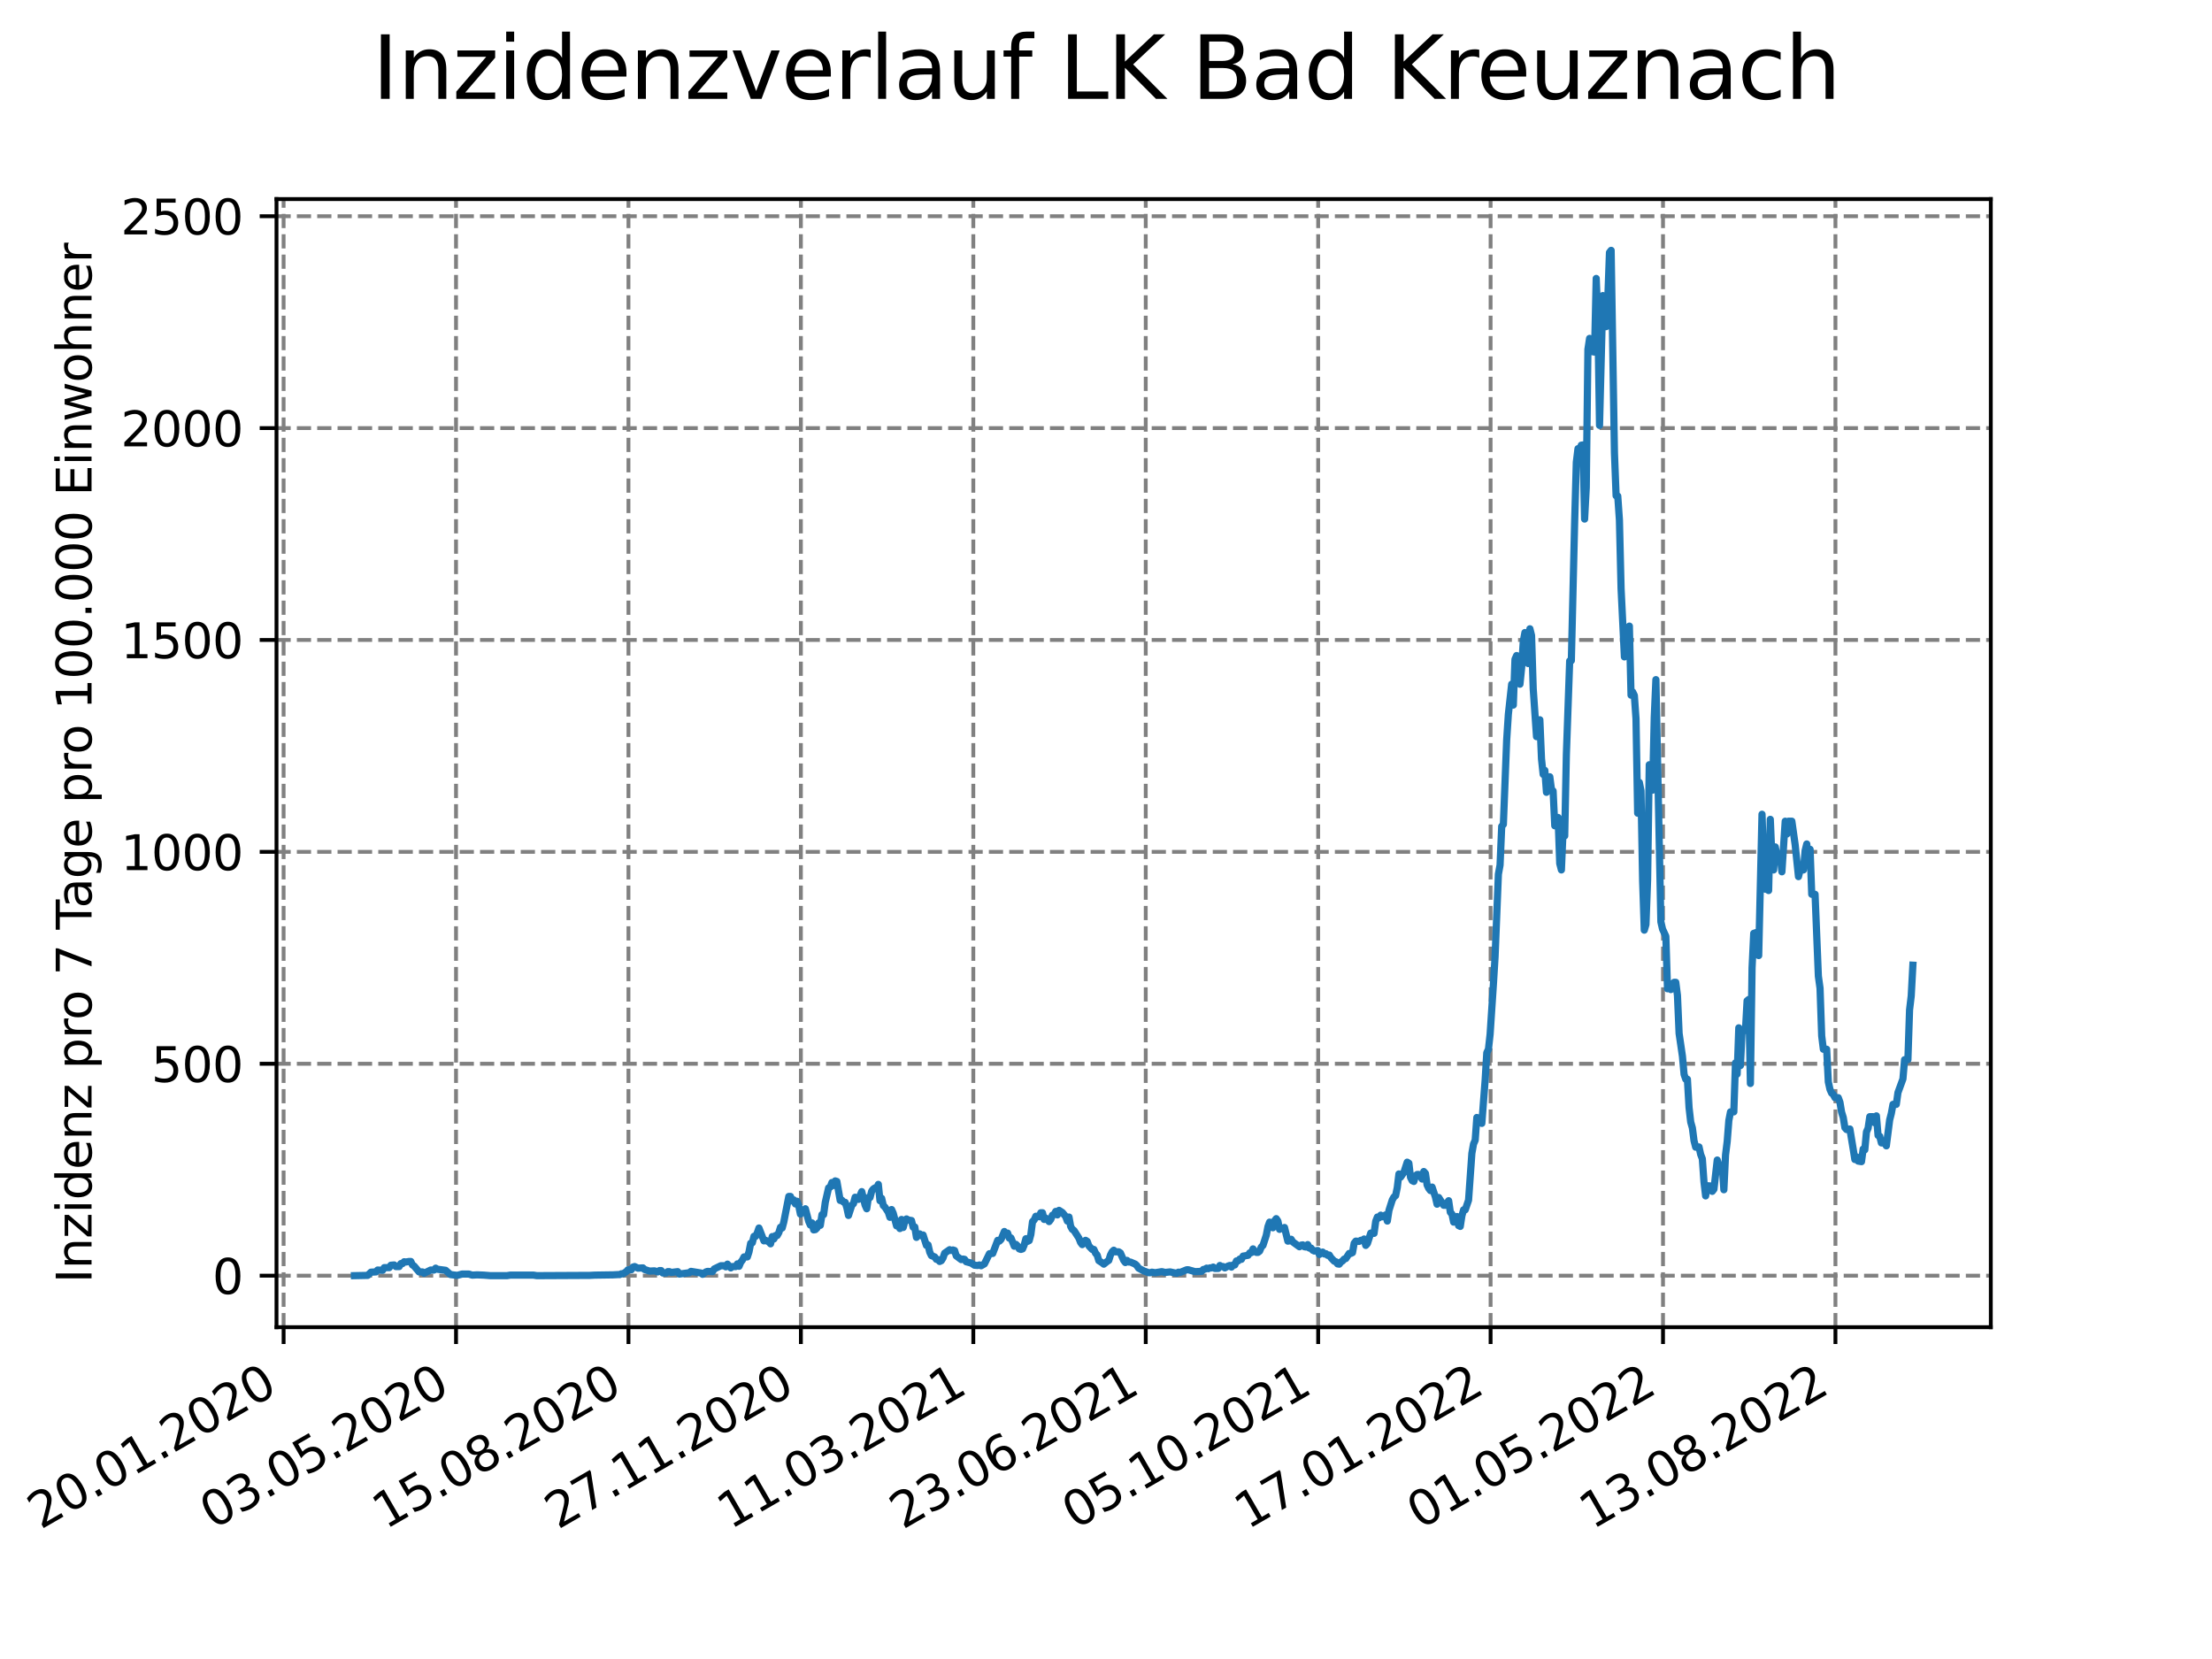 <?xml version="1.0" encoding="utf-8" standalone="no"?>
<!DOCTYPE svg PUBLIC "-//W3C//DTD SVG 1.1//EN"
  "http://www.w3.org/Graphics/SVG/1.1/DTD/svg11.dtd">
<svg xmlns:xlink="http://www.w3.org/1999/xlink" width="460.8pt" height="345.6pt" viewBox="0 0 460.8 345.6" xmlns="http://www.w3.org/2000/svg" version="1.1">
 <defs>
  <style type="text/css">*{stroke-linejoin: round; stroke-linecap: butt}</style>
 </defs>
 <g id="figure_1">
  <g id="patch_1">
   <path d="M 0 345.6 
L 460.8 345.6 
L 460.8 0 
L 0 0 
z
" style="fill: #ffffff"/>
  </g>
  <g id="axes_1">
   <g id="patch_2">
    <path d="M 57.6 276.48 
L 414.72 276.48 
L 414.72 41.472 
L 57.6 41.472 
z
" style="fill: #ffffff"/>
   </g>
   <g id="matplotlib.axis_1">
    <g id="xtick_1">
     <g id="line2d_1">
      <path d="M 59.082 276.48 
L 59.082 41.472 
" clip-path="url(#p35098fe7c7)" style="fill: none; stroke-dasharray: 2.96,1.28; stroke-dashoffset: 0; stroke: #808080; stroke-width: 0.8"/>
     </g>
     <g id="line2d_2">
      <defs>
       <path id="m4643d2c031" d="M 0 0 
L 0 3.5 
" style="stroke: #000000; stroke-width: 0.8"/>
      </defs>
      <g>
       <use xlink:href="#m4643d2c031" x="59.082" y="276.48" style="stroke: #000000; stroke-width: 0.8"/>
      </g>
     </g>
     <g id="text_1">
      <!-- 20.01.2020 -->
      <g transform="translate(8.457 318.689) rotate(-30) scale(0.1 -0.1)">
       <defs>
        <path id="DejaVuSans-32" d="M 1228 531 
L 3431 531 
L 3431 0 
L 469 0 
L 469 531 
Q 828 903 1448 1529 
Q 2069 2156 2228 2338 
Q 2531 2678 2651 2914 
Q 2772 3150 2772 3378 
Q 2772 3750 2511 3984 
Q 2250 4219 1831 4219 
Q 1534 4219 1204 4116 
Q 875 4013 500 3803 
L 500 4441 
Q 881 4594 1212 4672 
Q 1544 4750 1819 4750 
Q 2544 4750 2975 4387 
Q 3406 4025 3406 3419 
Q 3406 3131 3298 2873 
Q 3191 2616 2906 2266 
Q 2828 2175 2409 1742 
Q 1991 1309 1228 531 
z
" transform="scale(0.016)"/>
        <path id="DejaVuSans-30" d="M 2034 4250 
Q 1547 4250 1301 3770 
Q 1056 3291 1056 2328 
Q 1056 1369 1301 889 
Q 1547 409 2034 409 
Q 2525 409 2770 889 
Q 3016 1369 3016 2328 
Q 3016 3291 2770 3770 
Q 2525 4250 2034 4250 
z
M 2034 4750 
Q 2819 4750 3233 4129 
Q 3647 3509 3647 2328 
Q 3647 1150 3233 529 
Q 2819 -91 2034 -91 
Q 1250 -91 836 529 
Q 422 1150 422 2328 
Q 422 3509 836 4129 
Q 1250 4750 2034 4750 
z
" transform="scale(0.016)"/>
        <path id="DejaVuSans-2e" d="M 684 794 
L 1344 794 
L 1344 0 
L 684 0 
L 684 794 
z
" transform="scale(0.016)"/>
        <path id="DejaVuSans-31" d="M 794 531 
L 1825 531 
L 1825 4091 
L 703 3866 
L 703 4441 
L 1819 4666 
L 2450 4666 
L 2450 531 
L 3481 531 
L 3481 0 
L 794 0 
L 794 531 
z
" transform="scale(0.016)"/>
       </defs>
       <use xlink:href="#DejaVuSans-32"/>
       <use xlink:href="#DejaVuSans-30" x="63.623"/>
       <use xlink:href="#DejaVuSans-2e" x="127.246"/>
       <use xlink:href="#DejaVuSans-30" x="159.033"/>
       <use xlink:href="#DejaVuSans-31" x="222.656"/>
       <use xlink:href="#DejaVuSans-2e" x="286.279"/>
       <use xlink:href="#DejaVuSans-32" x="318.066"/>
       <use xlink:href="#DejaVuSans-30" x="381.689"/>
       <use xlink:href="#DejaVuSans-32" x="445.312"/>
       <use xlink:href="#DejaVuSans-30" x="508.936"/>
      </g>
     </g>
    </g>
    <g id="xtick_2">
     <g id="line2d_3">
      <path d="M 95.001 276.48 
L 95.001 41.472 
" clip-path="url(#p35098fe7c7)" style="fill: none; stroke-dasharray: 2.96,1.28; stroke-dashoffset: 0; stroke: #808080; stroke-width: 0.8"/>
     </g>
     <g id="line2d_4">
      <g>
       <use xlink:href="#m4643d2c031" x="95.001" y="276.48" style="stroke: #000000; stroke-width: 0.8"/>
      </g>
     </g>
     <g id="text_2">
      <!-- 03.05.2020 -->
      <g transform="translate(44.376 318.689) rotate(-30) scale(0.1 -0.1)">
       <defs>
        <path id="DejaVuSans-33" d="M 2597 2516 
Q 3050 2419 3304 2112 
Q 3559 1806 3559 1356 
Q 3559 666 3084 287 
Q 2609 -91 1734 -91 
Q 1441 -91 1130 -33 
Q 819 25 488 141 
L 488 750 
Q 750 597 1062 519 
Q 1375 441 1716 441 
Q 2309 441 2620 675 
Q 2931 909 2931 1356 
Q 2931 1769 2642 2001 
Q 2353 2234 1838 2234 
L 1294 2234 
L 1294 2753 
L 1863 2753 
Q 2328 2753 2575 2939 
Q 2822 3125 2822 3475 
Q 2822 3834 2567 4026 
Q 2313 4219 1838 4219 
Q 1578 4219 1281 4162 
Q 984 4106 628 3988 
L 628 4550 
Q 988 4650 1302 4700 
Q 1616 4750 1894 4750 
Q 2613 4750 3031 4423 
Q 3450 4097 3450 3541 
Q 3450 3153 3228 2886 
Q 3006 2619 2597 2516 
z
" transform="scale(0.016)"/>
        <path id="DejaVuSans-35" d="M 691 4666 
L 3169 4666 
L 3169 4134 
L 1269 4134 
L 1269 2991 
Q 1406 3038 1543 3061 
Q 1681 3084 1819 3084 
Q 2600 3084 3056 2656 
Q 3513 2228 3513 1497 
Q 3513 744 3044 326 
Q 2575 -91 1722 -91 
Q 1428 -91 1123 -41 
Q 819 9 494 109 
L 494 744 
Q 775 591 1075 516 
Q 1375 441 1709 441 
Q 2250 441 2565 725 
Q 2881 1009 2881 1497 
Q 2881 1984 2565 2268 
Q 2250 2553 1709 2553 
Q 1456 2553 1204 2497 
Q 953 2441 691 2322 
L 691 4666 
z
" transform="scale(0.016)"/>
       </defs>
       <use xlink:href="#DejaVuSans-30"/>
       <use xlink:href="#DejaVuSans-33" x="63.623"/>
       <use xlink:href="#DejaVuSans-2e" x="127.246"/>
       <use xlink:href="#DejaVuSans-30" x="159.033"/>
       <use xlink:href="#DejaVuSans-35" x="222.656"/>
       <use xlink:href="#DejaVuSans-2e" x="286.279"/>
       <use xlink:href="#DejaVuSans-32" x="318.066"/>
       <use xlink:href="#DejaVuSans-30" x="381.689"/>
       <use xlink:href="#DejaVuSans-32" x="445.312"/>
       <use xlink:href="#DejaVuSans-30" x="508.936"/>
      </g>
     </g>
    </g>
    <g id="xtick_3">
     <g id="line2d_5">
      <path d="M 130.921 276.48 
L 130.921 41.472 
" clip-path="url(#p35098fe7c7)" style="fill: none; stroke-dasharray: 2.96,1.28; stroke-dashoffset: 0; stroke: #808080; stroke-width: 0.8"/>
     </g>
     <g id="line2d_6">
      <g>
       <use xlink:href="#m4643d2c031" x="130.921" y="276.48" style="stroke: #000000; stroke-width: 0.8"/>
      </g>
     </g>
     <g id="text_3">
      <!-- 15.08.2020 -->
      <g transform="translate(80.295 318.689) rotate(-30) scale(0.1 -0.1)">
       <defs>
        <path id="DejaVuSans-38" d="M 2034 2216 
Q 1584 2216 1326 1975 
Q 1069 1734 1069 1313 
Q 1069 891 1326 650 
Q 1584 409 2034 409 
Q 2484 409 2743 651 
Q 3003 894 3003 1313 
Q 3003 1734 2745 1975 
Q 2488 2216 2034 2216 
z
M 1403 2484 
Q 997 2584 770 2862 
Q 544 3141 544 3541 
Q 544 4100 942 4425 
Q 1341 4750 2034 4750 
Q 2731 4750 3128 4425 
Q 3525 4100 3525 3541 
Q 3525 3141 3298 2862 
Q 3072 2584 2669 2484 
Q 3125 2378 3379 2068 
Q 3634 1759 3634 1313 
Q 3634 634 3220 271 
Q 2806 -91 2034 -91 
Q 1263 -91 848 271 
Q 434 634 434 1313 
Q 434 1759 690 2068 
Q 947 2378 1403 2484 
z
M 1172 3481 
Q 1172 3119 1398 2916 
Q 1625 2713 2034 2713 
Q 2441 2713 2670 2916 
Q 2900 3119 2900 3481 
Q 2900 3844 2670 4047 
Q 2441 4250 2034 4250 
Q 1625 4250 1398 4047 
Q 1172 3844 1172 3481 
z
" transform="scale(0.016)"/>
       </defs>
       <use xlink:href="#DejaVuSans-31"/>
       <use xlink:href="#DejaVuSans-35" x="63.623"/>
       <use xlink:href="#DejaVuSans-2e" x="127.246"/>
       <use xlink:href="#DejaVuSans-30" x="159.033"/>
       <use xlink:href="#DejaVuSans-38" x="222.656"/>
       <use xlink:href="#DejaVuSans-2e" x="286.279"/>
       <use xlink:href="#DejaVuSans-32" x="318.066"/>
       <use xlink:href="#DejaVuSans-30" x="381.689"/>
       <use xlink:href="#DejaVuSans-32" x="445.312"/>
       <use xlink:href="#DejaVuSans-30" x="508.936"/>
      </g>
     </g>
    </g>
    <g id="xtick_4">
     <g id="line2d_7">
      <path d="M 166.84 276.48 
L 166.84 41.472 
" clip-path="url(#p35098fe7c7)" style="fill: none; stroke-dasharray: 2.96,1.28; stroke-dashoffset: 0; stroke: #808080; stroke-width: 0.8"/>
     </g>
     <g id="line2d_8">
      <g>
       <use xlink:href="#m4643d2c031" x="166.84" y="276.48" style="stroke: #000000; stroke-width: 0.8"/>
      </g>
     </g>
     <g id="text_4">
      <!-- 27.11.2020 -->
      <g transform="translate(116.215 318.689) rotate(-30) scale(0.1 -0.1)">
       <defs>
        <path id="DejaVuSans-37" d="M 525 4666 
L 3525 4666 
L 3525 4397 
L 1831 0 
L 1172 0 
L 2766 4134 
L 525 4134 
L 525 4666 
z
" transform="scale(0.016)"/>
       </defs>
       <use xlink:href="#DejaVuSans-32"/>
       <use xlink:href="#DejaVuSans-37" x="63.623"/>
       <use xlink:href="#DejaVuSans-2e" x="127.246"/>
       <use xlink:href="#DejaVuSans-31" x="159.033"/>
       <use xlink:href="#DejaVuSans-31" x="222.656"/>
       <use xlink:href="#DejaVuSans-2e" x="286.279"/>
       <use xlink:href="#DejaVuSans-32" x="318.066"/>
       <use xlink:href="#DejaVuSans-30" x="381.689"/>
       <use xlink:href="#DejaVuSans-32" x="445.312"/>
       <use xlink:href="#DejaVuSans-30" x="508.936"/>
      </g>
     </g>
    </g>
    <g id="xtick_5">
     <g id="line2d_9">
      <path d="M 202.759 276.48 
L 202.759 41.472 
" clip-path="url(#p35098fe7c7)" style="fill: none; stroke-dasharray: 2.96,1.28; stroke-dashoffset: 0; stroke: #808080; stroke-width: 0.8"/>
     </g>
     <g id="line2d_10">
      <g>
       <use xlink:href="#m4643d2c031" x="202.759" y="276.48" style="stroke: #000000; stroke-width: 0.8"/>
      </g>
     </g>
     <g id="text_5">
      <!-- 11.03.2021 -->
      <g transform="translate(152.134 318.689) rotate(-30) scale(0.1 -0.1)">
       <use xlink:href="#DejaVuSans-31"/>
       <use xlink:href="#DejaVuSans-31" x="63.623"/>
       <use xlink:href="#DejaVuSans-2e" x="127.246"/>
       <use xlink:href="#DejaVuSans-30" x="159.033"/>
       <use xlink:href="#DejaVuSans-33" x="222.656"/>
       <use xlink:href="#DejaVuSans-2e" x="286.279"/>
       <use xlink:href="#DejaVuSans-32" x="318.066"/>
       <use xlink:href="#DejaVuSans-30" x="381.689"/>
       <use xlink:href="#DejaVuSans-32" x="445.312"/>
       <use xlink:href="#DejaVuSans-31" x="508.936"/>
      </g>
     </g>
    </g>
    <g id="xtick_6">
     <g id="line2d_11">
      <path d="M 238.678 276.48 
L 238.678 41.472 
" clip-path="url(#p35098fe7c7)" style="fill: none; stroke-dasharray: 2.96,1.28; stroke-dashoffset: 0; stroke: #808080; stroke-width: 0.8"/>
     </g>
     <g id="line2d_12">
      <g>
       <use xlink:href="#m4643d2c031" x="238.678" y="276.48" style="stroke: #000000; stroke-width: 0.8"/>
      </g>
     </g>
     <g id="text_6">
      <!-- 23.06.2021 -->
      <g transform="translate(188.053 318.689) rotate(-30) scale(0.1 -0.1)">
       <defs>
        <path id="DejaVuSans-36" d="M 2113 2584 
Q 1688 2584 1439 2293 
Q 1191 2003 1191 1497 
Q 1191 994 1439 701 
Q 1688 409 2113 409 
Q 2538 409 2786 701 
Q 3034 994 3034 1497 
Q 3034 2003 2786 2293 
Q 2538 2584 2113 2584 
z
M 3366 4563 
L 3366 3988 
Q 3128 4100 2886 4159 
Q 2644 4219 2406 4219 
Q 1781 4219 1451 3797 
Q 1122 3375 1075 2522 
Q 1259 2794 1537 2939 
Q 1816 3084 2150 3084 
Q 2853 3084 3261 2657 
Q 3669 2231 3669 1497 
Q 3669 778 3244 343 
Q 2819 -91 2113 -91 
Q 1303 -91 875 529 
Q 447 1150 447 2328 
Q 447 3434 972 4092 
Q 1497 4750 2381 4750 
Q 2619 4750 2861 4703 
Q 3103 4656 3366 4563 
z
" transform="scale(0.016)"/>
       </defs>
       <use xlink:href="#DejaVuSans-32"/>
       <use xlink:href="#DejaVuSans-33" x="63.623"/>
       <use xlink:href="#DejaVuSans-2e" x="127.246"/>
       <use xlink:href="#DejaVuSans-30" x="159.033"/>
       <use xlink:href="#DejaVuSans-36" x="222.656"/>
       <use xlink:href="#DejaVuSans-2e" x="286.279"/>
       <use xlink:href="#DejaVuSans-32" x="318.066"/>
       <use xlink:href="#DejaVuSans-30" x="381.689"/>
       <use xlink:href="#DejaVuSans-32" x="445.312"/>
       <use xlink:href="#DejaVuSans-31" x="508.936"/>
      </g>
     </g>
    </g>
    <g id="xtick_7">
     <g id="line2d_13">
      <path d="M 274.598 276.48 
L 274.598 41.472 
" clip-path="url(#p35098fe7c7)" style="fill: none; stroke-dasharray: 2.96,1.28; stroke-dashoffset: 0; stroke: #808080; stroke-width: 0.8"/>
     </g>
     <g id="line2d_14">
      <g>
       <use xlink:href="#m4643d2c031" x="274.598" y="276.48" style="stroke: #000000; stroke-width: 0.8"/>
      </g>
     </g>
     <g id="text_7">
      <!-- 05.10.2021 -->
      <g transform="translate(223.972 318.689) rotate(-30) scale(0.1 -0.1)">
       <use xlink:href="#DejaVuSans-30"/>
       <use xlink:href="#DejaVuSans-35" x="63.623"/>
       <use xlink:href="#DejaVuSans-2e" x="127.246"/>
       <use xlink:href="#DejaVuSans-31" x="159.033"/>
       <use xlink:href="#DejaVuSans-30" x="222.656"/>
       <use xlink:href="#DejaVuSans-2e" x="286.279"/>
       <use xlink:href="#DejaVuSans-32" x="318.066"/>
       <use xlink:href="#DejaVuSans-30" x="381.689"/>
       <use xlink:href="#DejaVuSans-32" x="445.312"/>
       <use xlink:href="#DejaVuSans-31" x="508.936"/>
      </g>
     </g>
    </g>
    <g id="xtick_8">
     <g id="line2d_15">
      <path d="M 310.517 276.48 
L 310.517 41.472 
" clip-path="url(#p35098fe7c7)" style="fill: none; stroke-dasharray: 2.96,1.28; stroke-dashoffset: 0; stroke: #808080; stroke-width: 0.8"/>
     </g>
     <g id="line2d_16">
      <g>
       <use xlink:href="#m4643d2c031" x="310.517" y="276.48" style="stroke: #000000; stroke-width: 0.8"/>
      </g>
     </g>
     <g id="text_8">
      <!-- 17.01.2022 -->
      <g transform="translate(259.892 318.689) rotate(-30) scale(0.1 -0.1)">
       <use xlink:href="#DejaVuSans-31"/>
       <use xlink:href="#DejaVuSans-37" x="63.623"/>
       <use xlink:href="#DejaVuSans-2e" x="127.246"/>
       <use xlink:href="#DejaVuSans-30" x="159.033"/>
       <use xlink:href="#DejaVuSans-31" x="222.656"/>
       <use xlink:href="#DejaVuSans-2e" x="286.279"/>
       <use xlink:href="#DejaVuSans-32" x="318.066"/>
       <use xlink:href="#DejaVuSans-30" x="381.689"/>
       <use xlink:href="#DejaVuSans-32" x="445.312"/>
       <use xlink:href="#DejaVuSans-32" x="508.936"/>
      </g>
     </g>
    </g>
    <g id="xtick_9">
     <g id="line2d_17">
      <path d="M 346.436 276.48 
L 346.436 41.472 
" clip-path="url(#p35098fe7c7)" style="fill: none; stroke-dasharray: 2.96,1.28; stroke-dashoffset: 0; stroke: #808080; stroke-width: 0.8"/>
     </g>
     <g id="line2d_18">
      <g>
       <use xlink:href="#m4643d2c031" x="346.436" y="276.48" style="stroke: #000000; stroke-width: 0.8"/>
      </g>
     </g>
     <g id="text_9">
      <!-- 01.05.2022 -->
      <g transform="translate(295.811 318.689) rotate(-30) scale(0.1 -0.1)">
       <use xlink:href="#DejaVuSans-30"/>
       <use xlink:href="#DejaVuSans-31" x="63.623"/>
       <use xlink:href="#DejaVuSans-2e" x="127.246"/>
       <use xlink:href="#DejaVuSans-30" x="159.033"/>
       <use xlink:href="#DejaVuSans-35" x="222.656"/>
       <use xlink:href="#DejaVuSans-2e" x="286.279"/>
       <use xlink:href="#DejaVuSans-32" x="318.066"/>
       <use xlink:href="#DejaVuSans-30" x="381.689"/>
       <use xlink:href="#DejaVuSans-32" x="445.312"/>
       <use xlink:href="#DejaVuSans-32" x="508.936"/>
      </g>
     </g>
    </g>
    <g id="xtick_10">
     <g id="line2d_19">
      <path d="M 382.355 276.48 
L 382.355 41.472 
" clip-path="url(#p35098fe7c7)" style="fill: none; stroke-dasharray: 2.96,1.28; stroke-dashoffset: 0; stroke: #808080; stroke-width: 0.8"/>
     </g>
     <g id="line2d_20">
      <g>
       <use xlink:href="#m4643d2c031" x="382.355" y="276.48" style="stroke: #000000; stroke-width: 0.8"/>
      </g>
     </g>
     <g id="text_10">
      <!-- 13.08.2022 -->
      <g transform="translate(331.73 318.689) rotate(-30) scale(0.1 -0.1)">
       <use xlink:href="#DejaVuSans-31"/>
       <use xlink:href="#DejaVuSans-33" x="63.623"/>
       <use xlink:href="#DejaVuSans-2e" x="127.246"/>
       <use xlink:href="#DejaVuSans-30" x="159.033"/>
       <use xlink:href="#DejaVuSans-38" x="222.656"/>
       <use xlink:href="#DejaVuSans-2e" x="286.279"/>
       <use xlink:href="#DejaVuSans-32" x="318.066"/>
       <use xlink:href="#DejaVuSans-30" x="381.689"/>
       <use xlink:href="#DejaVuSans-32" x="445.312"/>
       <use xlink:href="#DejaVuSans-32" x="508.936"/>
      </g>
     </g>
    </g>
   </g>
   <g id="matplotlib.axis_2">
    <g id="ytick_1">
     <g id="line2d_21">
      <path d="M 57.6 265.742 
L 414.72 265.742 
" clip-path="url(#p35098fe7c7)" style="fill: none; stroke-dasharray: 2.96,1.28; stroke-dashoffset: 0; stroke: #808080; stroke-width: 0.8"/>
     </g>
     <g id="line2d_22">
      <defs>
       <path id="m9b10d78980" d="M 0 0 
L -3.5 0 
" style="stroke: #000000; stroke-width: 0.8"/>
      </defs>
      <g>
       <use xlink:href="#m9b10d78980" x="57.6" y="265.742" style="stroke: #000000; stroke-width: 0.8"/>
      </g>
     </g>
     <g id="text_11">
      <!-- 0 -->
      <g transform="translate(44.237 269.541) scale(0.1 -0.1)">
       <use xlink:href="#DejaVuSans-30"/>
      </g>
     </g>
    </g>
    <g id="ytick_2">
     <g id="line2d_23">
      <path d="M 57.6 221.601 
L 414.72 221.601 
" clip-path="url(#p35098fe7c7)" style="fill: none; stroke-dasharray: 2.96,1.28; stroke-dashoffset: 0; stroke: #808080; stroke-width: 0.8"/>
     </g>
     <g id="line2d_24">
      <g>
       <use xlink:href="#m9b10d78980" x="57.6" y="221.601" style="stroke: #000000; stroke-width: 0.8"/>
      </g>
     </g>
     <g id="text_12">
      <!-- 500 -->
      <g transform="translate(31.512 225.401) scale(0.1 -0.1)">
       <use xlink:href="#DejaVuSans-35"/>
       <use xlink:href="#DejaVuSans-30" x="63.623"/>
       <use xlink:href="#DejaVuSans-30" x="127.246"/>
      </g>
     </g>
    </g>
    <g id="ytick_3">
     <g id="line2d_25">
      <path d="M 57.6 177.461 
L 414.72 177.461 
" clip-path="url(#p35098fe7c7)" style="fill: none; stroke-dasharray: 2.96,1.28; stroke-dashoffset: 0; stroke: #808080; stroke-width: 0.8"/>
     </g>
     <g id="line2d_26">
      <g>
       <use xlink:href="#m9b10d78980" x="57.6" y="177.461" style="stroke: #000000; stroke-width: 0.8"/>
      </g>
     </g>
     <g id="text_13">
      <!-- 1000 -->
      <g transform="translate(25.15 181.26) scale(0.1 -0.1)">
       <use xlink:href="#DejaVuSans-31"/>
       <use xlink:href="#DejaVuSans-30" x="63.623"/>
       <use xlink:href="#DejaVuSans-30" x="127.246"/>
       <use xlink:href="#DejaVuSans-30" x="190.869"/>
      </g>
     </g>
    </g>
    <g id="ytick_4">
     <g id="line2d_27">
      <path d="M 57.6 133.32 
L 414.72 133.32 
" clip-path="url(#p35098fe7c7)" style="fill: none; stroke-dasharray: 2.96,1.28; stroke-dashoffset: 0; stroke: #808080; stroke-width: 0.8"/>
     </g>
     <g id="line2d_28">
      <g>
       <use xlink:href="#m9b10d78980" x="57.6" y="133.32" style="stroke: #000000; stroke-width: 0.8"/>
      </g>
     </g>
     <g id="text_14">
      <!-- 1500 -->
      <g transform="translate(25.15 137.119) scale(0.1 -0.1)">
       <use xlink:href="#DejaVuSans-31"/>
       <use xlink:href="#DejaVuSans-35" x="63.623"/>
       <use xlink:href="#DejaVuSans-30" x="127.246"/>
       <use xlink:href="#DejaVuSans-30" x="190.869"/>
      </g>
     </g>
    </g>
    <g id="ytick_5">
     <g id="line2d_29">
      <path d="M 57.6 89.179 
L 414.72 89.179 
" clip-path="url(#p35098fe7c7)" style="fill: none; stroke-dasharray: 2.96,1.28; stroke-dashoffset: 0; stroke: #808080; stroke-width: 0.8"/>
     </g>
     <g id="line2d_30">
      <g>
       <use xlink:href="#m9b10d78980" x="57.6" y="89.179" style="stroke: #000000; stroke-width: 0.8"/>
      </g>
     </g>
     <g id="text_15">
      <!-- 2000 -->
      <g transform="translate(25.15 92.979) scale(0.1 -0.1)">
       <use xlink:href="#DejaVuSans-32"/>
       <use xlink:href="#DejaVuSans-30" x="63.623"/>
       <use xlink:href="#DejaVuSans-30" x="127.246"/>
       <use xlink:href="#DejaVuSans-30" x="190.869"/>
      </g>
     </g>
    </g>
    <g id="ytick_6">
     <g id="line2d_31">
      <path d="M 57.6 45.039 
L 414.72 45.039 
" clip-path="url(#p35098fe7c7)" style="fill: none; stroke-dasharray: 2.96,1.28; stroke-dashoffset: 0; stroke: #808080; stroke-width: 0.8"/>
     </g>
     <g id="line2d_32">
      <g>
       <use xlink:href="#m9b10d78980" x="57.6" y="45.039" style="stroke: #000000; stroke-width: 0.8"/>
      </g>
     </g>
     <g id="text_16">
      <!-- 2500 -->
      <g transform="translate(25.15 48.838) scale(0.1 -0.1)">
       <use xlink:href="#DejaVuSans-32"/>
       <use xlink:href="#DejaVuSans-35" x="63.623"/>
       <use xlink:href="#DejaVuSans-30" x="127.246"/>
       <use xlink:href="#DejaVuSans-30" x="190.869"/>
      </g>
     </g>
    </g>
    <g id="text_17">
     <!-- Inzidenz pro 7 Tage pro 100.000 Einwohner -->
     <g transform="translate(19.07 267.301) rotate(-90) scale(0.1 -0.1)">
      <defs>
       <path id="DejaVuSans-49" d="M 628 4666 
L 1259 4666 
L 1259 0 
L 628 0 
L 628 4666 
z
" transform="scale(0.016)"/>
       <path id="DejaVuSans-6e" d="M 3513 2113 
L 3513 0 
L 2938 0 
L 2938 2094 
Q 2938 2591 2744 2837 
Q 2550 3084 2163 3084 
Q 1697 3084 1428 2787 
Q 1159 2491 1159 1978 
L 1159 0 
L 581 0 
L 581 3500 
L 1159 3500 
L 1159 2956 
Q 1366 3272 1645 3428 
Q 1925 3584 2291 3584 
Q 2894 3584 3203 3211 
Q 3513 2838 3513 2113 
z
" transform="scale(0.016)"/>
       <path id="DejaVuSans-7a" d="M 353 3500 
L 3084 3500 
L 3084 2975 
L 922 459 
L 3084 459 
L 3084 0 
L 275 0 
L 275 525 
L 2438 3041 
L 353 3041 
L 353 3500 
z
" transform="scale(0.016)"/>
       <path id="DejaVuSans-69" d="M 603 3500 
L 1178 3500 
L 1178 0 
L 603 0 
L 603 3500 
z
M 603 4863 
L 1178 4863 
L 1178 4134 
L 603 4134 
L 603 4863 
z
" transform="scale(0.016)"/>
       <path id="DejaVuSans-64" d="M 2906 2969 
L 2906 4863 
L 3481 4863 
L 3481 0 
L 2906 0 
L 2906 525 
Q 2725 213 2448 61 
Q 2172 -91 1784 -91 
Q 1150 -91 751 415 
Q 353 922 353 1747 
Q 353 2572 751 3078 
Q 1150 3584 1784 3584 
Q 2172 3584 2448 3432 
Q 2725 3281 2906 2969 
z
M 947 1747 
Q 947 1113 1208 752 
Q 1469 391 1925 391 
Q 2381 391 2643 752 
Q 2906 1113 2906 1747 
Q 2906 2381 2643 2742 
Q 2381 3103 1925 3103 
Q 1469 3103 1208 2742 
Q 947 2381 947 1747 
z
" transform="scale(0.016)"/>
       <path id="DejaVuSans-65" d="M 3597 1894 
L 3597 1613 
L 953 1613 
Q 991 1019 1311 708 
Q 1631 397 2203 397 
Q 2534 397 2845 478 
Q 3156 559 3463 722 
L 3463 178 
Q 3153 47 2828 -22 
Q 2503 -91 2169 -91 
Q 1331 -91 842 396 
Q 353 884 353 1716 
Q 353 2575 817 3079 
Q 1281 3584 2069 3584 
Q 2775 3584 3186 3129 
Q 3597 2675 3597 1894 
z
M 3022 2063 
Q 3016 2534 2758 2815 
Q 2500 3097 2075 3097 
Q 1594 3097 1305 2825 
Q 1016 2553 972 2059 
L 3022 2063 
z
" transform="scale(0.016)"/>
       <path id="DejaVuSans-20" transform="scale(0.016)"/>
       <path id="DejaVuSans-70" d="M 1159 525 
L 1159 -1331 
L 581 -1331 
L 581 3500 
L 1159 3500 
L 1159 2969 
Q 1341 3281 1617 3432 
Q 1894 3584 2278 3584 
Q 2916 3584 3314 3078 
Q 3713 2572 3713 1747 
Q 3713 922 3314 415 
Q 2916 -91 2278 -91 
Q 1894 -91 1617 61 
Q 1341 213 1159 525 
z
M 3116 1747 
Q 3116 2381 2855 2742 
Q 2594 3103 2138 3103 
Q 1681 3103 1420 2742 
Q 1159 2381 1159 1747 
Q 1159 1113 1420 752 
Q 1681 391 2138 391 
Q 2594 391 2855 752 
Q 3116 1113 3116 1747 
z
" transform="scale(0.016)"/>
       <path id="DejaVuSans-72" d="M 2631 2963 
Q 2534 3019 2420 3045 
Q 2306 3072 2169 3072 
Q 1681 3072 1420 2755 
Q 1159 2438 1159 1844 
L 1159 0 
L 581 0 
L 581 3500 
L 1159 3500 
L 1159 2956 
Q 1341 3275 1631 3429 
Q 1922 3584 2338 3584 
Q 2397 3584 2469 3576 
Q 2541 3569 2628 3553 
L 2631 2963 
z
" transform="scale(0.016)"/>
       <path id="DejaVuSans-6f" d="M 1959 3097 
Q 1497 3097 1228 2736 
Q 959 2375 959 1747 
Q 959 1119 1226 758 
Q 1494 397 1959 397 
Q 2419 397 2687 759 
Q 2956 1122 2956 1747 
Q 2956 2369 2687 2733 
Q 2419 3097 1959 3097 
z
M 1959 3584 
Q 2709 3584 3137 3096 
Q 3566 2609 3566 1747 
Q 3566 888 3137 398 
Q 2709 -91 1959 -91 
Q 1206 -91 779 398 
Q 353 888 353 1747 
Q 353 2609 779 3096 
Q 1206 3584 1959 3584 
z
" transform="scale(0.016)"/>
       <path id="DejaVuSans-54" d="M -19 4666 
L 3928 4666 
L 3928 4134 
L 2272 4134 
L 2272 0 
L 1638 0 
L 1638 4134 
L -19 4134 
L -19 4666 
z
" transform="scale(0.016)"/>
       <path id="DejaVuSans-61" d="M 2194 1759 
Q 1497 1759 1228 1600 
Q 959 1441 959 1056 
Q 959 750 1161 570 
Q 1363 391 1709 391 
Q 2188 391 2477 730 
Q 2766 1069 2766 1631 
L 2766 1759 
L 2194 1759 
z
M 3341 1997 
L 3341 0 
L 2766 0 
L 2766 531 
Q 2569 213 2275 61 
Q 1981 -91 1556 -91 
Q 1019 -91 701 211 
Q 384 513 384 1019 
Q 384 1609 779 1909 
Q 1175 2209 1959 2209 
L 2766 2209 
L 2766 2266 
Q 2766 2663 2505 2880 
Q 2244 3097 1772 3097 
Q 1472 3097 1187 3025 
Q 903 2953 641 2809 
L 641 3341 
Q 956 3463 1253 3523 
Q 1550 3584 1831 3584 
Q 2591 3584 2966 3190 
Q 3341 2797 3341 1997 
z
" transform="scale(0.016)"/>
       <path id="DejaVuSans-67" d="M 2906 1791 
Q 2906 2416 2648 2759 
Q 2391 3103 1925 3103 
Q 1463 3103 1205 2759 
Q 947 2416 947 1791 
Q 947 1169 1205 825 
Q 1463 481 1925 481 
Q 2391 481 2648 825 
Q 2906 1169 2906 1791 
z
M 3481 434 
Q 3481 -459 3084 -895 
Q 2688 -1331 1869 -1331 
Q 1566 -1331 1297 -1286 
Q 1028 -1241 775 -1147 
L 775 -588 
Q 1028 -725 1275 -790 
Q 1522 -856 1778 -856 
Q 2344 -856 2625 -561 
Q 2906 -266 2906 331 
L 2906 616 
Q 2728 306 2450 153 
Q 2172 0 1784 0 
Q 1141 0 747 490 
Q 353 981 353 1791 
Q 353 2603 747 3093 
Q 1141 3584 1784 3584 
Q 2172 3584 2450 3431 
Q 2728 3278 2906 2969 
L 2906 3500 
L 3481 3500 
L 3481 434 
z
" transform="scale(0.016)"/>
       <path id="DejaVuSans-45" d="M 628 4666 
L 3578 4666 
L 3578 4134 
L 1259 4134 
L 1259 2753 
L 3481 2753 
L 3481 2222 
L 1259 2222 
L 1259 531 
L 3634 531 
L 3634 0 
L 628 0 
L 628 4666 
z
" transform="scale(0.016)"/>
       <path id="DejaVuSans-77" d="M 269 3500 
L 844 3500 
L 1563 769 
L 2278 3500 
L 2956 3500 
L 3675 769 
L 4391 3500 
L 4966 3500 
L 4050 0 
L 3372 0 
L 2619 2869 
L 1863 0 
L 1184 0 
L 269 3500 
z
" transform="scale(0.016)"/>
       <path id="DejaVuSans-68" d="M 3513 2113 
L 3513 0 
L 2938 0 
L 2938 2094 
Q 2938 2591 2744 2837 
Q 2550 3084 2163 3084 
Q 1697 3084 1428 2787 
Q 1159 2491 1159 1978 
L 1159 0 
L 581 0 
L 581 4863 
L 1159 4863 
L 1159 2956 
Q 1366 3272 1645 3428 
Q 1925 3584 2291 3584 
Q 2894 3584 3203 3211 
Q 3513 2838 3513 2113 
z
" transform="scale(0.016)"/>
      </defs>
      <use xlink:href="#DejaVuSans-49"/>
      <use xlink:href="#DejaVuSans-6e" x="29.492"/>
      <use xlink:href="#DejaVuSans-7a" x="92.871"/>
      <use xlink:href="#DejaVuSans-69" x="145.361"/>
      <use xlink:href="#DejaVuSans-64" x="173.145"/>
      <use xlink:href="#DejaVuSans-65" x="236.621"/>
      <use xlink:href="#DejaVuSans-6e" x="298.145"/>
      <use xlink:href="#DejaVuSans-7a" x="361.523"/>
      <use xlink:href="#DejaVuSans-20" x="414.014"/>
      <use xlink:href="#DejaVuSans-70" x="445.801"/>
      <use xlink:href="#DejaVuSans-72" x="509.277"/>
      <use xlink:href="#DejaVuSans-6f" x="548.141"/>
      <use xlink:href="#DejaVuSans-20" x="609.322"/>
      <use xlink:href="#DejaVuSans-37" x="641.109"/>
      <use xlink:href="#DejaVuSans-20" x="704.732"/>
      <use xlink:href="#DejaVuSans-54" x="736.52"/>
      <use xlink:href="#DejaVuSans-61" x="781.104"/>
      <use xlink:href="#DejaVuSans-67" x="842.383"/>
      <use xlink:href="#DejaVuSans-65" x="905.859"/>
      <use xlink:href="#DejaVuSans-20" x="967.383"/>
      <use xlink:href="#DejaVuSans-70" x="999.17"/>
      <use xlink:href="#DejaVuSans-72" x="1062.646"/>
      <use xlink:href="#DejaVuSans-6f" x="1101.51"/>
      <use xlink:href="#DejaVuSans-20" x="1162.691"/>
      <use xlink:href="#DejaVuSans-31" x="1194.479"/>
      <use xlink:href="#DejaVuSans-30" x="1258.102"/>
      <use xlink:href="#DejaVuSans-30" x="1321.725"/>
      <use xlink:href="#DejaVuSans-2e" x="1385.348"/>
      <use xlink:href="#DejaVuSans-30" x="1417.135"/>
      <use xlink:href="#DejaVuSans-30" x="1480.758"/>
      <use xlink:href="#DejaVuSans-30" x="1544.381"/>
      <use xlink:href="#DejaVuSans-20" x="1608.004"/>
      <use xlink:href="#DejaVuSans-45" x="1639.791"/>
      <use xlink:href="#DejaVuSans-69" x="1702.975"/>
      <use xlink:href="#DejaVuSans-6e" x="1730.758"/>
      <use xlink:href="#DejaVuSans-77" x="1794.137"/>
      <use xlink:href="#DejaVuSans-6f" x="1875.924"/>
      <use xlink:href="#DejaVuSans-68" x="1937.105"/>
      <use xlink:href="#DejaVuSans-6e" x="2000.484"/>
      <use xlink:href="#DejaVuSans-65" x="2063.863"/>
      <use xlink:href="#DejaVuSans-72" x="2125.387"/>
     </g>
    </g>
   </g>
   <g id="line2d_33">
    <path d="M 73.833 265.742 
L 76.596 265.686 
L 77.286 265.017 
L 78.323 264.962 
L 78.668 264.571 
L 79.704 264.627 
L 80.05 264.069 
L 81.086 264.069 
L 81.431 263.568 
L 82.122 263.512 
L 82.467 263.846 
L 83.158 263.846 
L 83.503 263.233 
L 83.849 263.233 
L 84.194 262.843 
L 84.539 262.899 
L 85.23 262.787 
L 85.576 262.787 
L 85.921 263.512 
L 86.266 263.735 
L 87.302 264.962 
L 87.993 264.962 
L 88.339 265.24 
L 89.72 264.571 
L 90.411 264.571 
L 90.756 264.181 
L 91.102 264.404 
L 92.828 264.627 
L 93.519 265.24 
L 93.865 265.519 
L 95.246 265.686 
L 96.282 265.408 
L 96.973 265.408 
L 97.664 265.408 
L 98.355 265.631 
L 99.391 265.575 
L 100.772 265.631 
L 102.154 265.742 
L 105.607 265.742 
L 106.298 265.631 
L 111.133 265.631 
L 111.824 265.742 
L 122.876 265.686 
L 123.912 265.631 
L 127.712 265.575 
L 128.748 265.519 
L 129.093 265.519 
L 129.438 265.352 
L 129.784 265.352 
L 130.475 264.906 
L 130.82 264.516 
L 131.511 264.516 
L 131.856 263.958 
L 132.201 263.846 
L 132.892 264.181 
L 133.928 264.125 
L 134.274 264.46 
L 135.31 264.794 
L 136.346 264.739 
L 137.037 264.962 
L 137.382 264.683 
L 137.728 264.683 
L 138.073 265.185 
L 138.764 265.185 
L 139.109 264.906 
L 139.454 264.906 
L 139.8 265.073 
L 141.181 264.906 
L 141.527 265.408 
L 143.599 265.129 
L 143.944 264.85 
L 146.017 265.185 
L 146.362 265.463 
L 147.053 264.962 
L 147.398 264.85 
L 148.434 264.906 
L 148.78 264.348 
L 150.161 263.679 
L 150.852 263.679 
L 151.197 263.902 
L 151.543 263.345 
L 152.233 264.125 
L 152.579 263.846 
L 153.269 263.846 
L 153.615 263.289 
L 153.96 263.791 
L 154.306 262.954 
L 154.651 262.508 
L 154.996 261.839 
L 155.687 261.839 
L 156.032 260.78 
L 156.378 258.996 
L 156.723 258.885 
L 157.069 257.546 
L 157.414 257.546 
L 157.759 256.822 
L 158.105 255.818 
L 159.141 258.494 
L 159.486 258.383 
L 160.177 258.717 
L 160.522 259.108 
L 160.868 257.602 
L 161.213 258.104 
L 161.559 257.379 
L 161.904 257.379 
L 162.249 256.766 
L 162.595 255.651 
L 162.94 255.818 
L 163.285 254.536 
L 164.322 249.239 
L 164.667 249.239 
L 165.012 250.187 
L 165.358 249.964 
L 165.703 250.8 
L 166.048 250.243 
L 166.394 251.191 
L 166.739 252.919 
L 167.085 252.417 
L 167.43 252.306 
L 167.775 251.804 
L 168.466 254.424 
L 168.811 255.205 
L 169.157 254.759 
L 169.502 256.208 
L 169.848 256.153 
L 170.193 255.818 
L 170.538 254.759 
L 170.884 255.261 
L 171.229 253.03 
L 171.574 253.03 
L 171.92 250.466 
L 172.611 247.455 
L 172.956 247.288 
L 173.301 246.34 
L 173.647 246.953 
L 173.992 246.006 
L 174.337 246.117 
L 175.028 250.076 
L 175.374 250.02 
L 175.719 250.41 
L 176.064 250.466 
L 176.41 251.581 
L 176.755 253.198 
L 177.446 251.079 
L 177.791 250.745 
L 178.137 249.407 
L 178.482 249.741 
L 178.827 249.853 
L 179.518 248.236 
L 180.209 251.023 
L 180.554 251.804 
L 180.9 249.462 
L 181.245 249.462 
L 181.59 248.124 
L 181.936 247.678 
L 182.281 247.455 
L 182.627 247.455 
L 182.972 246.73 
L 183.317 250.131 
L 183.663 249.63 
L 184.008 251.135 
L 184.353 251.469 
L 185.044 252.529 
L 185.39 253.588 
L 185.735 251.971 
L 186.08 252.752 
L 186.771 255.372 
L 187.116 254.982 
L 187.462 255.93 
L 187.807 254.034 
L 188.153 255.707 
L 188.498 254.424 
L 188.843 253.923 
L 189.189 254.146 
L 189.879 254.257 
L 190.225 255.651 
L 190.57 255.595 
L 190.916 257.769 
L 191.261 257.212 
L 191.606 257.045 
L 191.952 257.435 
L 192.297 257.268 
L 192.988 259.442 
L 193.333 259.331 
L 193.679 260.836 
L 194.024 261.561 
L 194.715 261.839 
L 195.06 262.341 
L 195.405 262.397 
L 195.751 262.787 
L 196.096 262.62 
L 196.442 262.062 
L 196.787 261.059 
L 197.823 260.334 
L 198.169 260.501 
L 198.514 260.39 
L 198.859 260.501 
L 199.205 261.616 
L 200.241 262.397 
L 200.586 262.285 
L 200.932 262.341 
L 201.277 262.843 
L 202.313 263.122 
L 203.004 263.568 
L 203.695 263.623 
L 204.04 263.512 
L 204.385 263.679 
L 205.076 263.289 
L 206.112 261.17 
L 206.803 261.115 
L 207.839 258.383 
L 208.184 258.55 
L 208.53 258.215 
L 209.221 256.543 
L 209.566 257.1 
L 209.911 256.877 
L 210.257 257.937 
L 210.602 257.881 
L 211.293 259.609 
L 211.638 259.219 
L 211.984 259.554 
L 212.329 260.167 
L 212.674 260.278 
L 213.02 260.167 
L 213.365 259.331 
L 213.71 258.048 
L 214.056 258.606 
L 214.401 258.438 
L 214.747 257.156 
L 215.092 254.48 
L 215.437 254.146 
L 215.783 253.365 
L 216.128 253.365 
L 216.474 253.477 
L 216.819 252.64 
L 217.164 252.64 
L 217.51 254.034 
L 217.855 253.755 
L 218.2 254.034 
L 218.546 254.48 
L 218.891 254.034 
L 219.237 253.142 
L 219.582 253.03 
L 219.927 252.361 
L 220.273 253.086 
L 220.618 252.138 
L 221.309 252.584 
L 222 253.421 
L 222.345 254.369 
L 222.69 253.532 
L 223.036 255.484 
L 223.381 256.097 
L 223.726 256.32 
L 224.763 257.937 
L 225.108 258.829 
L 225.453 259.275 
L 225.799 258.661 
L 226.144 258.383 
L 226.489 258.606 
L 226.835 259.554 
L 227.526 260.278 
L 227.871 260.278 
L 228.216 261.059 
L 228.562 261.449 
L 228.907 262.62 
L 229.598 263.066 
L 229.943 263.345 
L 230.634 262.787 
L 230.979 262.564 
L 231.325 261.449 
L 231.67 260.78 
L 232.015 260.446 
L 232.361 260.78 
L 233.052 260.78 
L 233.397 261.003 
L 234.088 262.564 
L 234.433 263.01 
L 234.778 262.564 
L 235.124 262.899 
L 235.469 262.899 
L 236.505 263.345 
L 236.851 263.679 
L 237.196 264.181 
L 238.232 264.739 
L 239.268 265.129 
L 239.614 265.129 
L 239.959 265.017 
L 240.65 265.129 
L 241.341 265.017 
L 242.031 264.906 
L 242.722 265.073 
L 243.758 264.962 
L 244.794 265.185 
L 245.14 265.24 
L 245.485 265.017 
L 245.831 265.073 
L 247.212 264.516 
L 247.557 264.516 
L 248.939 264.906 
L 250.32 264.85 
L 250.666 264.46 
L 251.011 264.404 
L 251.357 264.181 
L 251.702 264.293 
L 252.047 264.125 
L 252.393 264.125 
L 252.738 263.958 
L 253.083 264.237 
L 253.774 264.237 
L 254.12 263.623 
L 254.465 263.846 
L 254.81 263.846 
L 255.156 264.125 
L 255.846 263.735 
L 256.192 263.623 
L 256.537 263.958 
L 256.883 263.512 
L 257.228 263.512 
L 257.573 262.676 
L 257.919 262.676 
L 258.264 262.285 
L 258.61 262.341 
L 258.955 261.672 
L 259.646 261.561 
L 259.991 261.505 
L 260.336 261.003 
L 260.682 260.947 
L 261.027 260.167 
L 261.373 260.724 
L 261.718 260.892 
L 262.063 260.892 
L 262.409 260.613 
L 262.754 259.777 
L 263.099 259.442 
L 263.79 257.323 
L 264.136 255.539 
L 264.481 254.592 
L 264.826 255.038 
L 265.172 255.762 
L 265.517 254.313 
L 265.862 253.867 
L 266.208 254.369 
L 266.553 256.097 
L 266.899 255.818 
L 267.244 255.985 
L 267.589 255.707 
L 268.28 258.55 
L 268.625 258.494 
L 268.971 258.16 
L 269.316 258.717 
L 270.698 259.721 
L 271.043 259.386 
L 271.388 259.331 
L 271.734 259.721 
L 272.079 259.777 
L 272.425 259.275 
L 272.77 260 
L 273.115 260 
L 273.461 260.446 
L 273.806 260.613 
L 274.497 260.501 
L 274.842 261.338 
L 275.188 261.003 
L 275.533 260.836 
L 275.878 261.226 
L 276.224 261.17 
L 276.569 261.505 
L 276.915 261.449 
L 277.26 262.007 
L 277.951 262.731 
L 278.296 262.843 
L 278.641 263.289 
L 278.987 263.345 
L 279.332 262.899 
L 279.678 262.676 
L 280.023 262.285 
L 280.368 262.174 
L 281.059 261.115 
L 281.404 261.115 
L 281.75 260.947 
L 282.095 258.996 
L 282.441 258.55 
L 283.131 258.606 
L 283.477 258.383 
L 283.822 258.383 
L 284.167 258.104 
L 284.513 259.442 
L 284.858 259.052 
L 285.549 256.877 
L 286.24 256.933 
L 286.585 254.424 
L 286.93 253.532 
L 287.276 253.7 
L 287.621 253.142 
L 287.967 253.477 
L 288.657 253.086 
L 289.003 254.369 
L 289.348 252.138 
L 290.039 249.964 
L 290.384 249.351 
L 290.73 249.072 
L 291.075 247.399 
L 291.42 244.556 
L 291.766 245.225 
L 292.456 244.222 
L 293.147 242.103 
L 293.493 242.326 
L 293.838 245.281 
L 294.183 245.95 
L 294.529 246.117 
L 294.874 244.946 
L 295.219 244.668 
L 295.565 244.668 
L 295.91 245.002 
L 296.256 245.615 
L 296.601 244.054 
L 296.946 244.445 
L 297.292 246.842 
L 297.637 247.567 
L 297.983 248.013 
L 298.328 247.288 
L 299.019 249.351 
L 299.364 250.856 
L 299.709 249.462 
L 300.746 251.079 
L 301.091 251.079 
L 301.782 250.131 
L 302.127 252.529 
L 302.472 252.919 
L 302.818 254.592 
L 303.163 254.201 
L 303.509 253.421 
L 303.854 255.316 
L 304.199 255.484 
L 304.545 253.254 
L 304.89 252.027 
L 305.235 252.027 
L 305.926 250.02 
L 306.617 240.263 
L 306.962 238.312 
L 307.308 237.531 
L 307.653 232.792 
L 307.998 233.294 
L 308.344 232.848 
L 308.689 234.019 
L 309.38 225.043 
L 309.725 219.3 
L 310.071 218.575 
L 310.416 215.453 
L 311.107 204.972 
L 311.452 199.285 
L 312.143 182.113 
L 312.488 180.218 
L 312.834 172.134 
L 313.179 171.743 
L 313.87 154.126 
L 314.215 148.829 
L 314.906 142.529 
L 315.251 146.878 
L 315.597 137.344 
L 315.942 136.563 
L 316.288 141.581 
L 316.633 142.529 
L 316.978 139.184 
L 317.324 133.609 
L 317.669 131.769 
L 318.014 134.055 
L 318.36 138.236 
L 318.705 130.988 
L 319.051 132.382 
L 319.396 143.477 
L 320.087 153.457 
L 320.432 150.279 
L 320.777 149.944 
L 321.123 158.084 
L 321.468 161.318 
L 321.814 160.481 
L 322.159 165.053 
L 322.504 162.042 
L 322.85 161.819 
L 323.195 164.44 
L 323.54 164.774 
L 323.886 172.022 
L 324.577 170.294 
L 324.922 179.883 
L 325.267 181.221 
L 325.613 173.137 
L 325.958 174.141 
L 326.303 157.192 
L 326.994 137.679 
L 327.34 137.623 
L 328.03 108.687 
L 328.376 96.31 
L 328.721 93.467 
L 329.066 93.69 
L 329.412 92.742 
L 329.757 92.686 
L 330.103 108.13 
L 330.448 101.551 
L 330.793 72.783 
L 331.139 70.497 
L 331.829 73.284 
L 332.175 73.34 
L 332.52 58.008 
L 332.866 66.65 
L 333.211 88.616 
L 333.902 61.576 
L 334.247 68.044 
L 334.592 68.044 
L 334.938 62.078 
L 335.283 52.6 
L 335.629 52.154 
L 336.319 94.359 
L 336.665 103.279 
L 337.01 103.335 
L 337.356 108.353 
L 337.701 122.625 
L 338.392 136.842 
L 338.737 133.218 
L 339.082 133.33 
L 339.428 130.431 
L 339.773 144.815 
L 340.119 144.146 
L 340.464 144.871 
L 340.809 149.721 
L 341.155 169.402 
L 341.5 162.99 
L 341.845 164.719 
L 342.191 183.563 
L 342.536 193.766 
L 342.882 192.595 
L 343.227 183.228 
L 343.572 159.311 
L 343.918 164.217 
L 344.263 164.607 
L 344.608 149.498 
L 344.954 141.581 
L 345.99 192.037 
L 346.335 193.543 
L 347.026 195.048 
L 347.371 205.975 
L 347.717 204.86 
L 348.062 206.143 
L 348.408 205.641 
L 348.753 204.637 
L 349.098 204.637 
L 349.444 207.369 
L 349.789 215.286 
L 350.48 220.025 
L 350.825 223.816 
L 351.171 224.82 
L 351.516 224.82 
L 351.861 230.729 
L 352.207 233.74 
L 352.552 234.967 
L 352.897 237.643 
L 353.243 238.981 
L 353.934 238.925 
L 354.279 240.486 
L 354.624 241.378 
L 354.97 246.229 
L 355.315 249.128 
L 355.661 247.009 
L 356.351 247.065 
L 356.697 248.18 
L 357.042 247.734 
L 357.733 241.657 
L 358.078 242.828 
L 358.769 242.828 
L 359.114 247.846 
L 359.46 240.598 
L 359.805 237.81 
L 360.15 233.406 
L 360.496 231.622 
L 361.187 231.622 
L 361.532 221.419 
L 361.877 223.76 
L 362.223 214.115 
L 362.568 221.976 
L 362.913 214.729 
L 363.604 214.673 
L 363.95 208.484 
L 364.295 208.205 
L 364.64 225.712 
L 364.986 201.627 
L 365.331 194.435 
L 366.022 194.212 
L 366.367 199.062 
L 367.058 169.625 
L 367.403 179.103 
L 367.749 185.235 
L 368.094 185.291 
L 368.439 185.514 
L 368.785 170.684 
L 369.13 178.768 
L 369.476 181.221 
L 369.821 176.427 
L 370.166 178.155 
L 370.857 178.155 
L 371.202 181.612 
L 371.893 171.074 
L 372.239 173.75 
L 372.584 171.074 
L 373.275 171.074 
L 373.965 175.981 
L 374.656 182.615 
L 375.002 181.221 
L 375.692 181.221 
L 376.038 177.207 
L 376.383 175.813 
L 376.729 179.604 
L 377.074 176.928 
L 377.419 186.295 
L 378.11 186.295 
L 378.801 203.355 
L 379.146 205.864 
L 379.492 215.788 
L 379.837 218.575 
L 380.528 218.575 
L 380.873 225.377 
L 381.218 226.938 
L 381.564 227.719 
L 381.909 227.998 
L 382.255 228.667 
L 382.945 228.667 
L 383.291 229.614 
L 383.636 231.677 
L 383.981 232.792 
L 384.327 234.911 
L 384.672 235.301 
L 385.363 235.19 
L 386.054 239.371 
L 386.399 241.545 
L 386.744 240.988 
L 387.09 241.88 
L 387.781 241.991 
L 388.126 239.371 
L 388.471 239.538 
L 388.817 235.803 
L 389.162 235.022 
L 389.507 232.625 
L 390.198 232.625 
L 390.544 233.907 
L 390.889 232.458 
L 391.234 236.528 
L 391.58 236.695 
L 391.925 238.089 
L 392.616 238.089 
L 392.961 238.702 
L 393.652 233.294 
L 393.997 231.956 
L 394.343 230.06 
L 395.034 230.06 
L 395.379 227.607 
L 396.415 224.764 
L 396.76 220.75 
L 397.451 220.75 
L 397.797 210.38 
L 398.142 207.481 
L 398.487 201.069 
L 398.487 201.069 
" clip-path="url(#p35098fe7c7)" style="fill: none; stroke: #1f77b4; stroke-width: 1.5; stroke-linecap: square"/>
   </g>
   <g id="patch_3">
    <path d="M 57.6 276.48 
L 57.6 41.472 
" style="fill: none; stroke: #000000; stroke-width: 0.8; stroke-linejoin: miter; stroke-linecap: square"/>
   </g>
   <g id="patch_4">
    <path d="M 414.72 276.48 
L 414.72 41.472 
" style="fill: none; stroke: #000000; stroke-width: 0.8; stroke-linejoin: miter; stroke-linecap: square"/>
   </g>
   <g id="patch_5">
    <path d="M 57.6 276.48 
L 414.72 276.48 
" style="fill: none; stroke: #000000; stroke-width: 0.8; stroke-linejoin: miter; stroke-linecap: square"/>
   </g>
   <g id="patch_6">
    <path d="M 57.6 41.472 
L 414.72 41.472 
" style="fill: none; stroke: #000000; stroke-width: 0.8; stroke-linejoin: miter; stroke-linecap: square"/>
   </g>
  </g>
  <g id="text_18">
   <!-- Inzidenzverlauf LK Bad Kreuznach -->
   <g transform="translate(77.549 20.589) scale(0.18 -0.18)">
    <defs>
     <path id="DejaVuSans-76" d="M 191 3500 
L 800 3500 
L 1894 563 
L 2988 3500 
L 3597 3500 
L 2284 0 
L 1503 0 
L 191 3500 
z
" transform="scale(0.016)"/>
     <path id="DejaVuSans-6c" d="M 603 4863 
L 1178 4863 
L 1178 0 
L 603 0 
L 603 4863 
z
" transform="scale(0.016)"/>
     <path id="DejaVuSans-75" d="M 544 1381 
L 544 3500 
L 1119 3500 
L 1119 1403 
Q 1119 906 1312 657 
Q 1506 409 1894 409 
Q 2359 409 2629 706 
Q 2900 1003 2900 1516 
L 2900 3500 
L 3475 3500 
L 3475 0 
L 2900 0 
L 2900 538 
Q 2691 219 2414 64 
Q 2138 -91 1772 -91 
Q 1169 -91 856 284 
Q 544 659 544 1381 
z
M 1991 3584 
L 1991 3584 
z
" transform="scale(0.016)"/>
     <path id="DejaVuSans-66" d="M 2375 4863 
L 2375 4384 
L 1825 4384 
Q 1516 4384 1395 4259 
Q 1275 4134 1275 3809 
L 1275 3500 
L 2222 3500 
L 2222 3053 
L 1275 3053 
L 1275 0 
L 697 0 
L 697 3053 
L 147 3053 
L 147 3500 
L 697 3500 
L 697 3744 
Q 697 4328 969 4595 
Q 1241 4863 1831 4863 
L 2375 4863 
z
" transform="scale(0.016)"/>
     <path id="DejaVuSans-4c" d="M 628 4666 
L 1259 4666 
L 1259 531 
L 3531 531 
L 3531 0 
L 628 0 
L 628 4666 
z
" transform="scale(0.016)"/>
     <path id="DejaVuSans-4b" d="M 628 4666 
L 1259 4666 
L 1259 2694 
L 3353 4666 
L 4166 4666 
L 1850 2491 
L 4331 0 
L 3500 0 
L 1259 2247 
L 1259 0 
L 628 0 
L 628 4666 
z
" transform="scale(0.016)"/>
     <path id="DejaVuSans-42" d="M 1259 2228 
L 1259 519 
L 2272 519 
Q 2781 519 3026 730 
Q 3272 941 3272 1375 
Q 3272 1813 3026 2020 
Q 2781 2228 2272 2228 
L 1259 2228 
z
M 1259 4147 
L 1259 2741 
L 2194 2741 
Q 2656 2741 2882 2914 
Q 3109 3088 3109 3444 
Q 3109 3797 2882 3972 
Q 2656 4147 2194 4147 
L 1259 4147 
z
M 628 4666 
L 2241 4666 
Q 2963 4666 3353 4366 
Q 3744 4066 3744 3513 
Q 3744 3084 3544 2831 
Q 3344 2578 2956 2516 
Q 3422 2416 3680 2098 
Q 3938 1781 3938 1306 
Q 3938 681 3513 340 
Q 3088 0 2303 0 
L 628 0 
L 628 4666 
z
" transform="scale(0.016)"/>
     <path id="DejaVuSans-63" d="M 3122 3366 
L 3122 2828 
Q 2878 2963 2633 3030 
Q 2388 3097 2138 3097 
Q 1578 3097 1268 2742 
Q 959 2388 959 1747 
Q 959 1106 1268 751 
Q 1578 397 2138 397 
Q 2388 397 2633 464 
Q 2878 531 3122 666 
L 3122 134 
Q 2881 22 2623 -34 
Q 2366 -91 2075 -91 
Q 1284 -91 818 406 
Q 353 903 353 1747 
Q 353 2603 823 3093 
Q 1294 3584 2113 3584 
Q 2378 3584 2631 3529 
Q 2884 3475 3122 3366 
z
" transform="scale(0.016)"/>
    </defs>
    <use xlink:href="#DejaVuSans-49"/>
    <use xlink:href="#DejaVuSans-6e" x="29.492"/>
    <use xlink:href="#DejaVuSans-7a" x="92.871"/>
    <use xlink:href="#DejaVuSans-69" x="145.361"/>
    <use xlink:href="#DejaVuSans-64" x="173.145"/>
    <use xlink:href="#DejaVuSans-65" x="236.621"/>
    <use xlink:href="#DejaVuSans-6e" x="298.145"/>
    <use xlink:href="#DejaVuSans-7a" x="361.523"/>
    <use xlink:href="#DejaVuSans-76" x="414.014"/>
    <use xlink:href="#DejaVuSans-65" x="473.193"/>
    <use xlink:href="#DejaVuSans-72" x="534.717"/>
    <use xlink:href="#DejaVuSans-6c" x="575.83"/>
    <use xlink:href="#DejaVuSans-61" x="603.613"/>
    <use xlink:href="#DejaVuSans-75" x="664.893"/>
    <use xlink:href="#DejaVuSans-66" x="728.271"/>
    <use xlink:href="#DejaVuSans-20" x="763.477"/>
    <use xlink:href="#DejaVuSans-4c" x="795.264"/>
    <use xlink:href="#DejaVuSans-4b" x="850.977"/>
    <use xlink:href="#DejaVuSans-20" x="916.553"/>
    <use xlink:href="#DejaVuSans-42" x="948.34"/>
    <use xlink:href="#DejaVuSans-61" x="1016.943"/>
    <use xlink:href="#DejaVuSans-64" x="1078.223"/>
    <use xlink:href="#DejaVuSans-20" x="1141.699"/>
    <use xlink:href="#DejaVuSans-4b" x="1173.486"/>
    <use xlink:href="#DejaVuSans-72" x="1239.062"/>
    <use xlink:href="#DejaVuSans-65" x="1277.926"/>
    <use xlink:href="#DejaVuSans-75" x="1339.449"/>
    <use xlink:href="#DejaVuSans-7a" x="1402.828"/>
    <use xlink:href="#DejaVuSans-6e" x="1455.318"/>
    <use xlink:href="#DejaVuSans-61" x="1518.697"/>
    <use xlink:href="#DejaVuSans-63" x="1579.977"/>
    <use xlink:href="#DejaVuSans-68" x="1634.957"/>
   </g>
  </g>
 </g>
 <defs>
  <clipPath id="p35098fe7c7">
   <rect x="57.6" y="41.472" width="357.12" height="235.008"/>
  </clipPath>
 </defs>
</svg>
